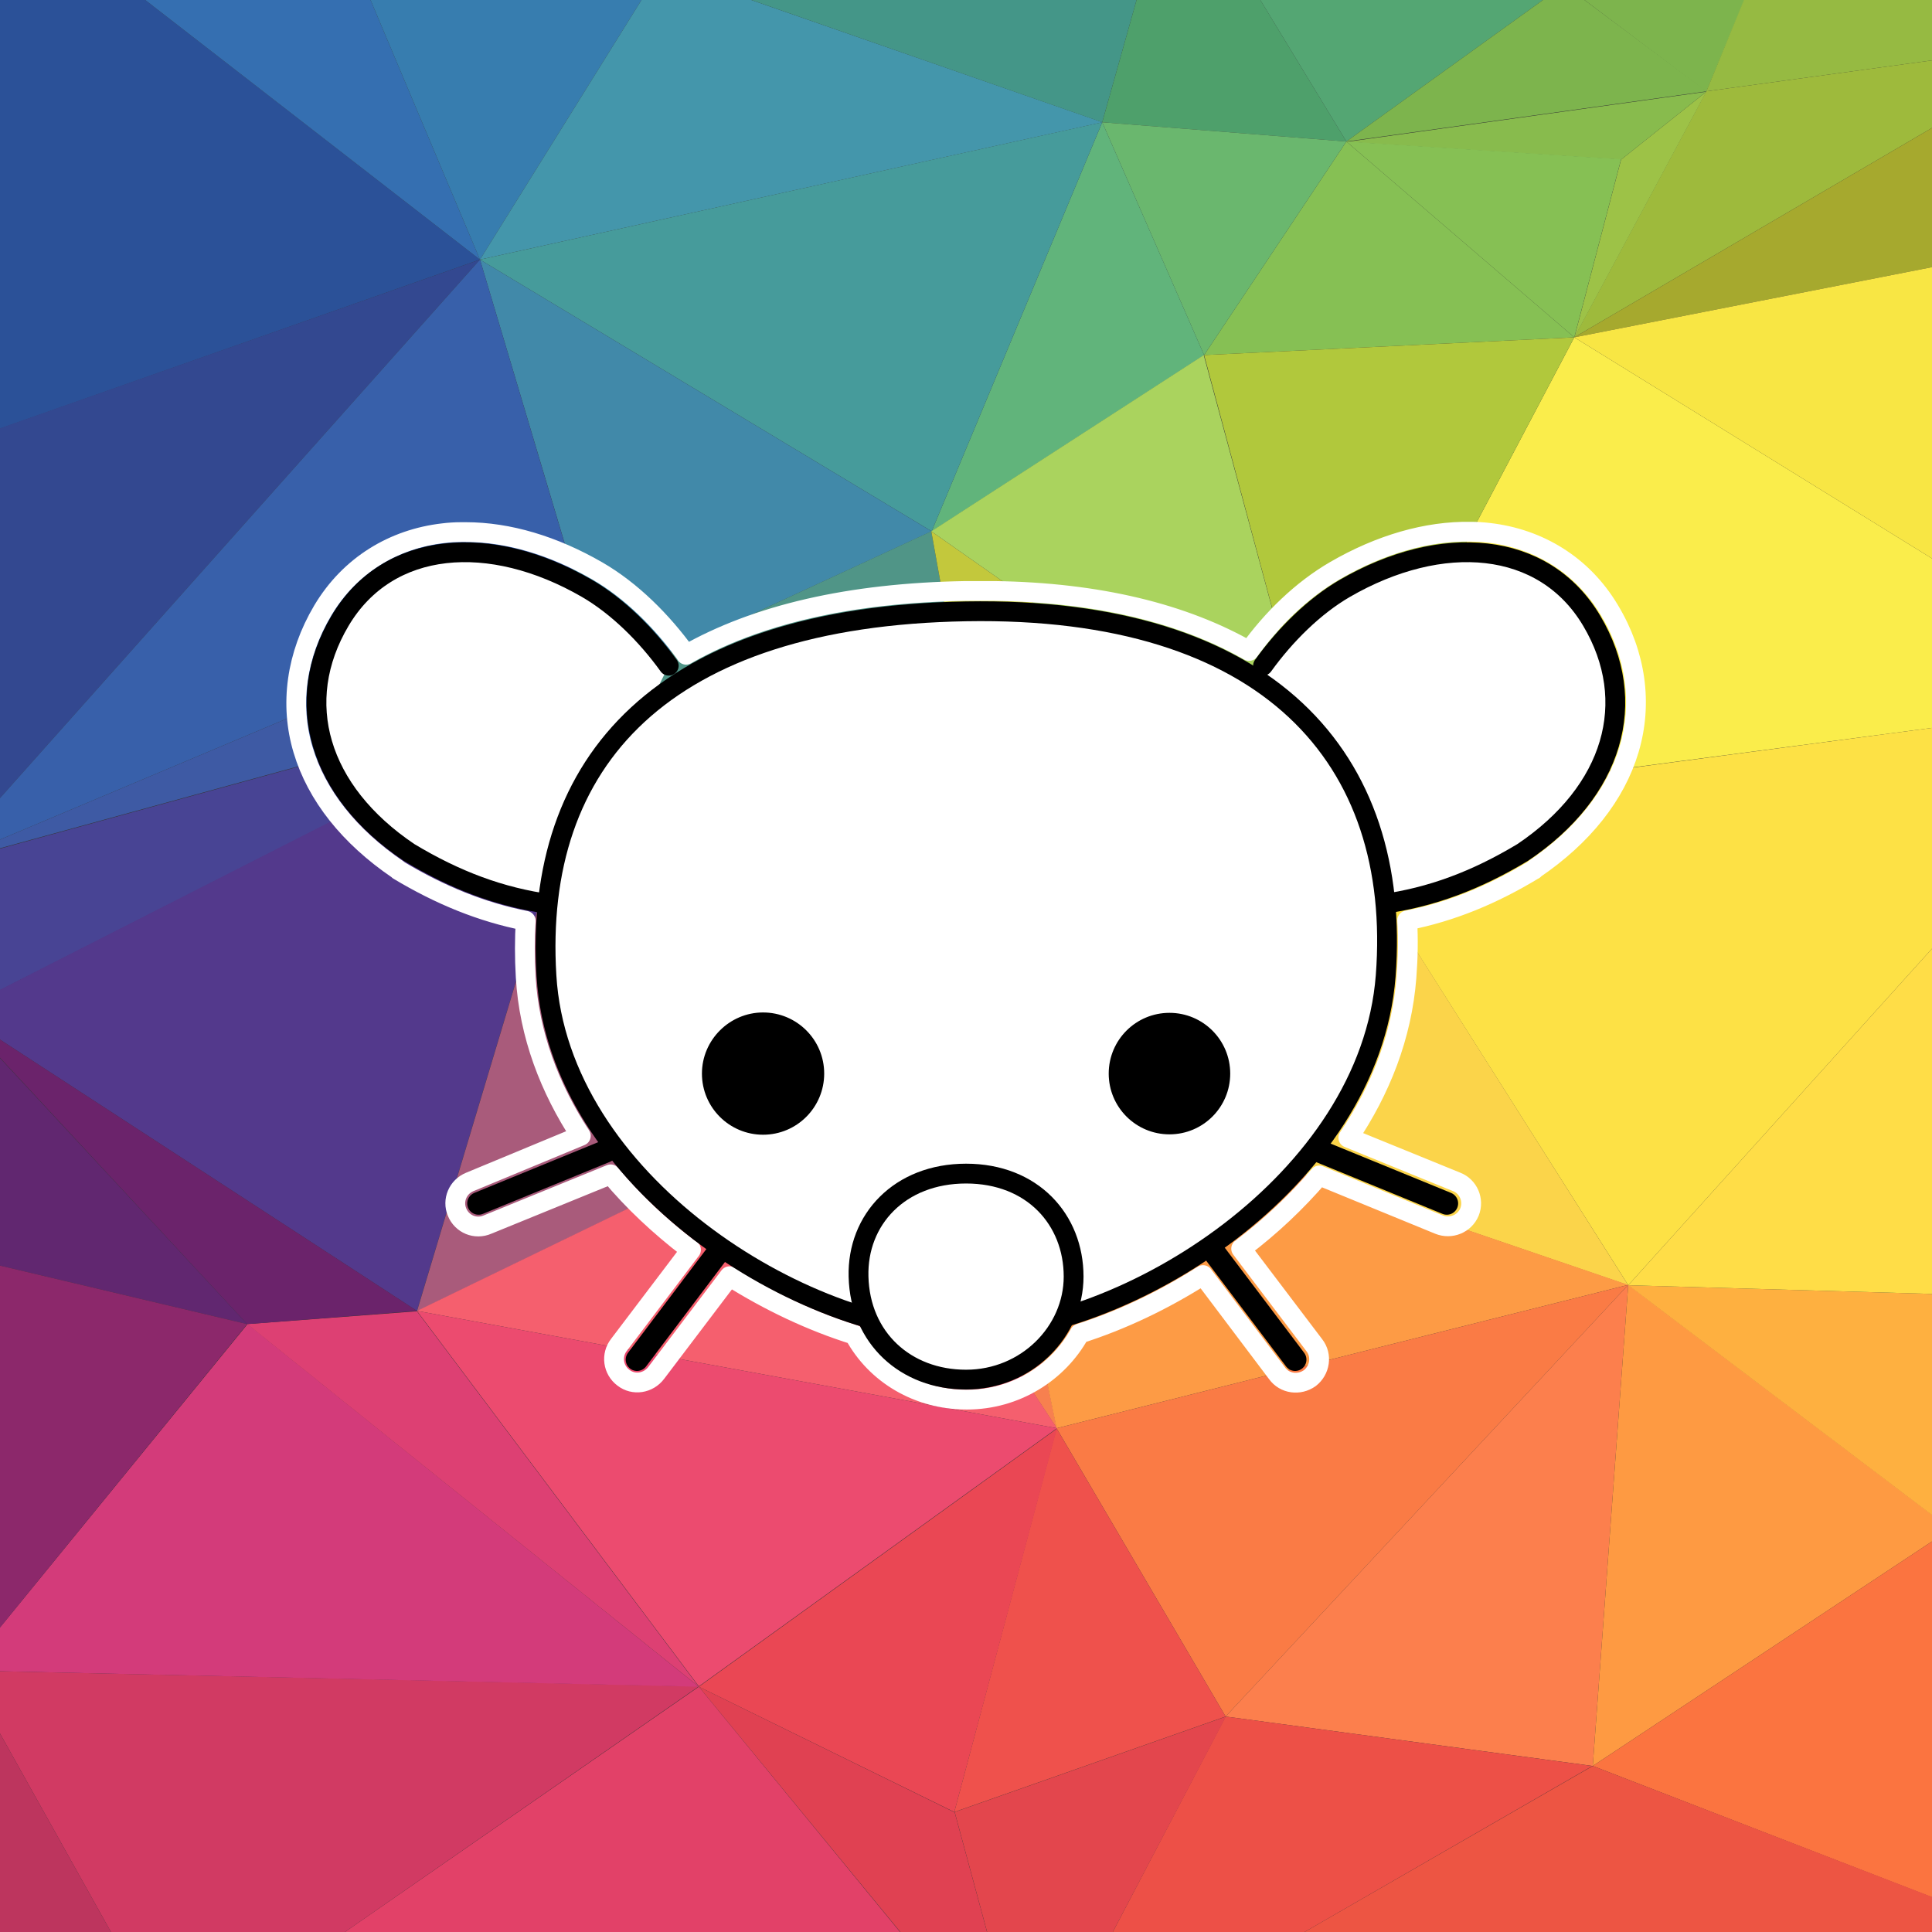 <svg xmlns="http://www.w3.org/2000/svg" xmlns:xlink="http://www.w3.org/1999/xlink" xml:space="preserve" id="Layer_1" x="0" y="0" style="enable-background:new 0 0 512 512" version="1.1" viewBox="0 0 512 512"><rect x="0" y="0" width="512" height="512" fill="#333333" stroke="none"/><style>.st62{fill:#fff;stroke:#000;stroke-width:5.25;stroke-linecap:round;stroke-linejoin:round;stroke-miterlimit:10}</style><g id="Layer_1_00000044884552772027738920000004656105546809904525_"><defs><path id="SVGID_1_" d="M0 0h512v512H0z"/></defs><clipPath id="SVGID_00000065778685596222188760000018209442538631216049_"><use xlink:href="#SVGID_1_" style="overflow:visible"/></clipPath><path d="M0 113.6V0h38.5l88.7 68.8L0 113.6z" style="clip-path:url(#SVGID_00000065778685596222188760000018209442538631216049_);fill:#2b5198"/><defs><path id="SVGID_00000100350093529111872330000016710344742806044556_" d="M0 0h512v512H0z"/></defs><clipPath id="SVGID_00000167380948846718979730000002953123002220748955_"><use xlink:href="#SVGID_00000100350093529111872330000016710344742806044556_" style="overflow:visible"/></clipPath><path d="M38.5 0h59.7l29 68.8L38.5 0z" style="clip-path:url(#SVGID_00000167380948846718979730000002953123002220748955_);fill:#356fb1"/><defs><path id="SVGID_00000166664385565941611320000006431050958103743380_" d="M0 0h512v512H0z"/></defs><clipPath id="SVGID_00000140007613377956569080000003955756937611960737_"><use xlink:href="#SVGID_00000166664385565941611320000006431050958103743380_" style="overflow:visible"/></clipPath><path d="M127.2 68.8 98.2 0H170l-42.8 68.8z" style="clip-path:url(#SVGID_00000140007613377956569080000003955756937611960737_);fill:#377daf"/><defs><path id="SVGID_00000093155178035581075660000011700118832283620758_" d="M0 0h512v512H0z"/></defs><clipPath id="SVGID_00000047755572118904371140000004980467809522818944_"><use xlink:href="#SVGID_00000093155178035581075660000011700118832283620758_" style="overflow:visible"/></clipPath><path d="M127.2 68.8 170 0h29.1l93.1 32.4-165 36.4z" style="clip-path:url(#SVGID_00000047755572118904371140000004980467809522818944_);fill:#4496ab"/><defs><path id="SVGID_00000149375436825525379340000001328536003264195235_" d="M0 0h512v512H0z"/></defs><clipPath id="SVGID_00000088844843699463620160000002330582693807049148_"><use xlink:href="#SVGID_00000149375436825525379340000001328536003264195235_" style="overflow:visible"/></clipPath><path d="M292.1 32.4 199.1 0h102.1l-9.1 32.4z" style="clip-path:url(#SVGID_00000088844843699463620160000002330582693807049148_);fill:#449688"/><defs><path id="SVGID_00000077319667841847517440000000853527841383141799_" d="M0 0h512v512H0z"/></defs><clipPath id="SVGID_00000030477902756510734590000004259176410126178447_"><use xlink:href="#SVGID_00000077319667841847517440000000853527841383141799_" style="overflow:visible"/></clipPath><path d="M292.1 32.4 301.2 0H334l22.8 37.5-64.7-5.1z" style="clip-path:url(#SVGID_00000030477902756510734590000004259176410126178447_);fill:#4ea06b"/><defs><path id="SVGID_00000049922414740158146040000002933446901083389370_" d="M0 0h512v512H0z"/></defs><clipPath id="SVGID_00000131333161885135241960000008043312617001125805_"><use xlink:href="#SVGID_00000049922414740158146040000002933446901083389370_" style="overflow:visible"/></clipPath><path d="M356.8 37.5 334 0h74.9l-52.1 37.5z" style="clip-path:url(#SVGID_00000131333161885135241960000008043312617001125805_);fill:#54a673"/><defs><path id="SVGID_00000066502166819216598300000012812602715588652931_" d="M0 0h512v512H0z"/></defs><clipPath id="SVGID_00000091726329836903098260000013352083369356397462_"><use xlink:href="#SVGID_00000066502166819216598300000012812602715588652931_" style="overflow:visible"/></clipPath><path d="M356.8 37.5 408.9 0h11l32.4 24.2-95.5 13.3z" style="clip-path:url(#SVGID_00000091726329836903098260000013352083369356397462_);fill:#7db44d"/><defs><path id="SVGID_00000072976080405168922610000009249135382632482451_" d="M0 0h512v512H0z"/></defs><clipPath id="SVGID_00000131344446618940018190000017521563841835838896_"><use xlink:href="#SVGID_00000072976080405168922610000009249135382632482451_" style="overflow:visible"/></clipPath><path d="M452.2 24.3 419.9 0h42.4l-10.1 24.3z" style="clip-path:url(#SVGID_00000131344446618940018190000017521563841835838896_);fill:#7db44d"/><defs><path id="SVGID_00000177463096232153550800000009135033123935048102_" d="M0 0h512v512H0z"/></defs><clipPath id="SVGID_00000077318487671307945140000008471818866932723337_"><use xlink:href="#SVGID_00000177463096232153550800000009135033123935048102_" style="overflow:visible"/></clipPath><path d="m512 16-59.8 8.2 10-24.3H512V16z" style="clip-path:url(#SVGID_00000077318487671307945140000008471818866932723337_);fill:#96ba42"/><defs><path id="SVGID_00000045587388932418709430000011891813780049425075_" d="M0 0h512v512H0z"/></defs><clipPath id="SVGID_00000165943193310364975240000003757108417936326539_"><use xlink:href="#SVGID_00000045587388932418709430000011891813780049425075_" style="overflow:visible"/></clipPath><path d="m512 33.9-94.8 55.5 35-65.2L512 16v17.9z" style="clip-path:url(#SVGID_00000165943193310364975240000003757108417936326539_);fill:#9eba3c"/><defs><path id="SVGID_00000124162128863829019900000004460924768958868134_" d="M0 0h512v512H0z"/></defs><clipPath id="SVGID_00000152971605855820964580000002053530863718568626_"><use xlink:href="#SVGID_00000124162128863829019900000004460924768958868134_" style="overflow:visible"/></clipPath><path d="m452.2 24.3-22.6 18-12.4 47.2 35-65.2z" style="clip-path:url(#SVGID_00000152971605855820964580000002053530863718568626_);fill:#9dc247"/><defs><path id="SVGID_00000029765737113060629310000008727519701453509040_" d="M0 0h512v512H0z"/></defs><clipPath id="SVGID_00000093861179532281684430000012158433862721971351_"><use xlink:href="#SVGID_00000029765737113060629310000008727519701453509040_" style="overflow:visible"/></clipPath><path d="m452.2 24.3-22.6 18-72.8-4.7 95.4-13.3z" style="clip-path:url(#SVGID_00000093861179532281684430000012158433862721971351_);fill:#88bb4d"/><defs><path id="SVGID_00000129181224355963417970000015650348450525573263_" d="M0 0h512v512H0z"/></defs><clipPath id="SVGID_00000122704015338434290330000010008158623337019327_"><use xlink:href="#SVGID_00000129181224355963417970000015650348450525573263_" style="overflow:visible"/></clipPath><path d="m417.2 89.4 12.4-47.2-72.8-4.7 60.4 51.9z" style="clip-path:url(#SVGID_00000122704015338434290330000010008158623337019327_);fill:#86c054"/><defs><path id="SVGID_00000028318717761859827490000014753225474735495296_" d="M0 0h512v512H0z"/></defs><clipPath id="SVGID_00000040536617070766513550000016444570741146868882_"><use xlink:href="#SVGID_00000028318717761859827490000014753225474735495296_" style="overflow:visible"/></clipPath><path d="m417.2 89.4-98.1 4.7 37.7-56.6 60.4 51.9z" style="clip-path:url(#SVGID_00000040536617070766513550000016444570741146868882_);fill:#86c054"/><defs><path id="SVGID_00000050637328281777404530000006375584632356708785_" d="M0 0h512v512H0z"/></defs><clipPath id="SVGID_00000064322177771561114110000010021563317149482164_"><use xlink:href="#SVGID_00000050637328281777404530000006375584632356708785_" style="overflow:visible"/></clipPath><path d="m292.1 32.4 27 61.7 37.7-56.6-64.7-5.1z" style="clip-path:url(#SVGID_00000064322177771561114110000010021563317149482164_);fill:#6ab76e"/><defs><path id="SVGID_00000087383249541241073400000008610053070997319341_" d="M0 0h512v512H0z"/></defs><clipPath id="SVGID_00000072966585331798438220000017279656356604384410_"><use xlink:href="#SVGID_00000087383249541241073400000008610053070997319341_" style="overflow:visible"/></clipPath><path d="m292.1 32.4 27 61.7-72.2 46.7 45.2-108.4z" style="clip-path:url(#SVGID_00000072966585331798438220000017279656356604384410_);fill:#61b47b"/><defs><path id="SVGID_00000029027450433862404400000006171665447649285561_" d="M0 0h512v512H0z"/></defs><clipPath id="SVGID_00000013157064876178126230000006316800934391708072_"><use xlink:href="#SVGID_00000029027450433862404400000006171665447649285561_" style="overflow:visible"/></clipPath><path d="M292.1 32.4 127.2 68.8l119.7 72 45.2-108.4z" style="clip-path:url(#SVGID_00000013157064876178126230000006316800934391708072_);fill:#469b9b"/><defs><path id="SVGID_00000169555795384239385070000011351062171003214497_" d="M0 0h512v512H0z"/></defs><clipPath id="SVGID_00000042728262677192652800000015308176436770083234_"><use xlink:href="#SVGID_00000169555795384239385070000011351062171003214497_" style="overflow:visible"/></clipPath><path d="M160.6 180.7 127.2 68.8l119.7 72-86.3 39.9z" style="clip-path:url(#SVGID_00000042728262677192652800000015308176436770083234_);fill:#4189a9"/><defs><path id="SVGID_00000115515181531544313540000018322945550987581067_" d="M0 0h512v512H0z"/></defs><clipPath id="SVGID_00000136390697712344738430000005829667558272592305_"><use xlink:href="#SVGID_00000115515181531544313540000018322945550987581067_" style="overflow:visible"/></clipPath><path d="M0 211.5v-98l127.2-44.7L0 211.5z" style="clip-path:url(#SVGID_00000136390697712344738430000005829667558272592305_);fill:#334890"/><defs><path id="SVGID_00000023995966843562744370000011152693014815037577_" d="M0 0h512v512H0z"/></defs><clipPath id="SVGID_00000031179238241428785500000000953204440960648088_"><use xlink:href="#SVGID_00000023995966843562744370000011152693014815037577_" style="overflow:visible"/></clipPath><path d="M0 222.5v-11L127.2 68.8l26.5 88.9L0 222.5z" style="clip-path:url(#SVGID_00000031179238241428785500000000953204440960648088_);fill:#3860aa"/><defs><path id="SVGID_00000045601597119703035110000000156478745256146341_" d="M0 0h512v512H0z"/></defs><clipPath id="SVGID_00000143579877109442310840000006970995447345748872_"><use xlink:href="#SVGID_00000045601597119703035110000000156478745256146341_" style="overflow:visible"/></clipPath><path d="M0 224.8v-2.3l153.7-64.8 6.9 23L0 224.8z" style="clip-path:url(#SVGID_00000143579877109442310840000006970995447345748872_);fill:#3e5aa4"/><defs><path id="SVGID_00000073000146291380156470000015022840054033482650_" d="M0 0h512v512H0z"/></defs><clipPath id="SVGID_00000119084725231364810550000018412808988905369013_"><use xlink:href="#SVGID_00000073000146291380156470000015022840054033482650_" style="overflow:visible"/></clipPath><path d="M0 262.4v-37.5l160.6-44.1L0 262.4z" style="clip-path:url(#SVGID_00000119084725231364810550000018412808988905369013_);fill:#484494"/><defs><path id="SVGID_00000016034756439283781050000006944996442933879436_" d="M0 0h512v512H0z"/></defs><clipPath id="SVGID_00000107579397015011969170000003381999828815154331_"><use xlink:href="#SVGID_00000016034756439283781050000006944996442933879436_" style="overflow:visible"/></clipPath><path d="M110.5 347.4 0 275.5v-13.2l160.6-81.7-50.1 166.8z" style="clip-path:url(#SVGID_00000107579397015011969170000003381999828815154331_);fill:#53398c"/><defs><path id="SVGID_00000057115303219550944400000014147450660657880737_" d="M0 0h512v512H0z"/></defs><clipPath id="SVGID_00000165207067858840565020000006210016059109415565_"><use xlink:href="#SVGID_00000057115303219550944400000014147450660657880737_" style="overflow:visible"/></clipPath><path d="m160.6 180.7 63.1 111.9-113.2 54.9 50.1-166.8z" style="clip-path:url(#SVGID_00000165207067858840565020000006210016059109415565_);fill:#a95b7b"/><defs><path id="SVGID_00000083773893723550207760000007506388035628290723_" d="M0 0h512v512H0z"/></defs><clipPath id="SVGID_00000023262197041707024570000016128213509476371852_"><use xlink:href="#SVGID_00000083773893723550207760000007506388035628290723_" style="overflow:visible"/></clipPath><path d="m160.6 180.7 63.1 111.9 32.9-97.7-96-14.2z" style="clip-path:url(#SVGID_00000023262197041707024570000016128213509476371852_);fill:#8a8967"/><defs><path id="SVGID_00000057120387462097837270000007727141668593410709_" d="M0 0h512v512H0z"/></defs><clipPath id="SVGID_00000010295350781073004540000004636675103754732710_"><use xlink:href="#SVGID_00000057120387462097837270000007727141668593410709_" style="overflow:visible"/></clipPath><path d="m160.6 180.7 86.2-39.9 9.7 54-95.9-14.1z" style="clip-path:url(#SVGID_00000010295350781073004540000004636675103754732710_);fill:#509587"/><defs><path id="SVGID_00000093149785815895145460000011963858742203377835_" d="M0 0h512v512H0z"/></defs><clipPath id="SVGID_00000162349620493496932900000006822147599449045148_"><use xlink:href="#SVGID_00000093149785815895145460000011963858742203377835_" style="overflow:visible"/></clipPath><path d="m351.4 214.1-104.6-73.3 9.7 54 94.9 19.3z" style="clip-path:url(#SVGID_00000162349620493496932900000006822147599449045148_);fill:#c3c83c"/><defs><path id="SVGID_00000074408694956018832540000007420174793441931181_" d="M0 0h512v512H0z"/></defs><clipPath id="SVGID_00000036948803653018667020000001504648774054368900_"><use xlink:href="#SVGID_00000074408694956018832540000007420174793441931181_" style="overflow:visible"/></clipPath><path d="m351.4 214.1-104.6-73.3L319 94.1l32.4 120z" style="clip-path:url(#SVGID_00000036948803653018667020000001504648774054368900_);fill:#aad35e"/><defs><path id="SVGID_00000139288829297784589850000011334798988621442228_" d="M0 0h512v512H0z"/></defs><clipPath id="SVGID_00000131327661244433972940000004822946770709833869_"><use xlink:href="#SVGID_00000139288829297784589850000011334798988621442228_" style="overflow:visible"/></clipPath><path d="m512 192.9-160.6 21.2 65.8-124.7L512 148v44.9z" style="clip-path:url(#SVGID_00000131327661244433972940000004822946770709833869_);fill:#faed4b"/><defs><path id="SVGID_00000060027627653644834150000000031492873522189979_" d="M0 0h512v512H0z"/></defs><clipPath id="SVGID_00000021818153869819076520000016238616132219582364_"><use xlink:href="#SVGID_00000060027627653644834150000000031492873522189979_" style="overflow:visible"/></clipPath><path d="m351.4 214.1 65.8-124.7-98.1 4.7 32.3 120z" style="clip-path:url(#SVGID_00000021818153869819076520000016238616132219582364_);fill:#b1c83c"/><defs><path id="SVGID_00000049223203167686508890000005276850910714463872_" d="M0 0h512v512H0z"/></defs><clipPath id="SVGID_00000181777542400014647070000009919880268510376098_"><use xlink:href="#SVGID_00000049223203167686508890000005276850910714463872_" style="overflow:visible"/></clipPath><path d="m512 70.8-94.8 18.6L512 33.9v36.9z" style="clip-path:url(#SVGID_00000181777542400014647070000009919880268510376098_);fill:#a6a92e"/><defs><path id="SVGID_00000170245235057455818910000013394433082867179433_" d="M0 0h512v512H0z"/></defs><clipPath id="SVGID_00000006709503691237022990000016996381013383749280_"><use xlink:href="#SVGID_00000170245235057455818910000013394433082867179433_" style="overflow:visible"/></clipPath><path d="m512 148-94.8-58.6L512 70.8V148z" style="clip-path:url(#SVGID_00000006709503691237022990000016996381013383749280_);fill:#f8e644"/><defs><path id="SVGID_00000168076008628106773370000014855521965159178407_" d="M0 0h512v512H0z"/></defs><clipPath id="SVGID_00000032610052798774322760000016425772837221019052_"><use xlink:href="#SVGID_00000168076008628106773370000014855521965159178407_" style="overflow:visible"/></clipPath><path d="m512 251.4-80.5 89.2-80.1-126.4L512 192.9v58.5z" style="clip-path:url(#SVGID_00000032610052798774322760000016425772837221019052_);fill:#fde145"/><defs><path id="SVGID_00000080905093242379851920000005097987288126906283_" d="M0 0h512v512H0z"/></defs><clipPath id="SVGID_00000118376438082689521450000003771798298356145045_"><use xlink:href="#SVGID_00000080905093242379851920000005097987288126906283_" style="overflow:visible"/></clipPath><path d="m351.4 214.1 80.1 126.5L260 282l91.4-67.9z" style="clip-path:url(#SVGID_00000118376438082689521450000003771798298356145045_);fill:#fbd44a"/><defs><path id="SVGID_00000053529921530763538620000007476782350490537897_" d="M0 0h512v512H0z"/></defs><clipPath id="SVGID_00000183966430457122426910000003535112975891566259_"><use xlink:href="#SVGID_00000053529921530763538620000007476782350490537897_" style="overflow:visible"/></clipPath><path d="m351.4 214.1-94.9-19.3L260 282l91.4-67.9z" style="clip-path:url(#SVGID_00000183966430457122426910000003535112975891566259_);fill:#fad247"/><defs><path id="SVGID_00000036239802477206804510000016910010923604844963_" d="M0 0h512v512H0z"/></defs><clipPath id="SVGID_00000046309719942369616440000010902722264596514970_"><use xlink:href="#SVGID_00000036239802477206804510000016910010923604844963_" style="overflow:visible"/></clipPath><path d="m223.7 292.6 32.9-97.7L260 282l-36.3 10.6z" style="clip-path:url(#SVGID_00000046309719942369616440000010902722264596514970_);fill:#f8b456"/><defs><path id="SVGID_00000106869192943183172250000013961602629093046450_" d="M0 0h512v512H0z"/></defs><clipPath id="SVGID_00000177454114557465187820000013220777747001426328_"><use xlink:href="#SVGID_00000106869192943183172250000013961602629093046450_" style="overflow:visible"/></clipPath><path d="m223.7 292.6 56.4 86L260 282l-36.3 10.6z" style="clip-path:url(#SVGID_00000177454114557465187820000013220777747001426328_);fill:#f7804f"/><defs><path id="SVGID_00000016784767725680322030000006345194727031738557_" d="M0 0h512v512H0z"/></defs><clipPath id="SVGID_00000010304919535004310770000016924976019564929981_"><use xlink:href="#SVGID_00000016784767725680322030000006345194727031738557_" style="overflow:visible"/></clipPath><path d="m280 378.5 151.5-38L260 282l20 96.5z" style="clip-path:url(#SVGID_00000010304919535004310770000016924976019564929981_);fill:#fd9b45"/><defs><path id="SVGID_00000000904145356071387240000010417877855863680930_" d="M0 0h512v512H0z"/></defs><clipPath id="SVGID_00000010269905455700155730000002974930371101573546_"><use xlink:href="#SVGID_00000000904145356071387240000010417877855863680930_" style="overflow:visible"/></clipPath><path d="m280 378.5 151.5-38-106.7 114.4-44.8-76.4z" style="clip-path:url(#SVGID_00000010269905455700155730000002974930371101573546_);fill:#fa7b45"/><defs><path id="SVGID_00000112601865062580640330000002328409662114880900_" d="M0 0h512v512H0z"/></defs><clipPath id="SVGID_00000146475673813221464320000012288355606366628026_"><use xlink:href="#SVGID_00000112601865062580640330000002328409662114880900_" style="overflow:visible"/></clipPath><path d="m422.1 468 9.4-127.5-106.7 114.4 97.3 13.1z" style="clip-path:url(#SVGID_00000146475673813221464320000012288355606366628026_);fill:#fc7f4d"/><defs><path id="SVGID_00000172424470401990709860000014213456742062453942_" d="M0 0h512v512H0z"/></defs><clipPath id="SVGID_00000008866398311869194340000001386505774921975713_"><use xlink:href="#SVGID_00000172424470401990709860000014213456742062453942_" style="overflow:visible"/></clipPath><path d="M512 408.5 422.1 468l9.4-127.5 80.5 60.9v7.1z" style="clip-path:url(#SVGID_00000008866398311869194340000001386505774921975713_);fill:#fe9a42"/><defs><path id="SVGID_00000136375605190008252900000000033470711661975477_" d="M0 0h512v512H0z"/></defs><clipPath id="SVGID_00000022549380570845903330000015349122189710156458_"><use xlink:href="#SVGID_00000136375605190008252900000000033470711661975477_" style="overflow:visible"/></clipPath><path d="m512 401.5-80.5-60.9 80.5 2.3v58.6z" style="clip-path:url(#SVGID_00000022549380570845903330000015349122189710156458_);fill:#feb040"/><defs><path id="SVGID_00000168802828187617615270000006001456726662666424_" d="M0 0h512v512H0z"/></defs><clipPath id="SVGID_00000085949748015264359580000010592887918730363056_"><use xlink:href="#SVGID_00000168802828187617615270000006001456726662666424_" style="overflow:visible"/></clipPath><path d="m512 342.9-80.5-2.3 80.5-89.2v91.5z" style="clip-path:url(#SVGID_00000085949748015264359580000010592887918730363056_);fill:#ffdd47"/><defs><path id="SVGID_00000143611419143503766590000001516892570105544622_" d="M0 0h512v512H0z"/></defs><clipPath id="SVGID_00000155130243747937025460000007427165685013168784_"><use xlink:href="#SVGID_00000143611419143503766590000001516892570105544622_" style="overflow:visible"/></clipPath><path d="M512 502.8 422.1 468l89.9-59.5v94.3z" style="clip-path:url(#SVGID_00000155130243747937025460000007427165685013168784_);fill:#fb7440"/><defs><path id="SVGID_00000098192686937246308430000009315840504214363279_" d="M0 0h512v512H0z"/></defs><clipPath id="SVGID_00000112616697826461746580000010428184801297442199_"><use xlink:href="#SVGID_00000098192686937246308430000009315840504214363279_" style="overflow:visible"/></clipPath><path d="M512 512H345.7l76.4-44 89.9 34.7v9.3z" style="clip-path:url(#SVGID_00000112616697826461746580000010428184801297442199_);fill:#ed5543"/><defs><path id="SVGID_00000013151126987050661050000013884666639176064903_" d="M0 0h512v512H0z"/></defs><clipPath id="SVGID_00000013152986398757244530000018012310188668057986_"><use xlink:href="#SVGID_00000013151126987050661050000013884666639176064903_" style="overflow:visible"/></clipPath><path d="M345.7 512h-50.8l29.9-57.1L422 468l-76.3 44z" style="clip-path:url(#SVGID_00000013152986398757244530000018012310188668057986_);fill:#ed5047"/><defs><path id="SVGID_00000089541893749480901960000011908293786566041791_" d="M0 0h512v512H0z"/></defs><clipPath id="SVGID_00000034088436256108552620000007783919130296803498_"><use xlink:href="#SVGID_00000089541893749480901960000011908293786566041791_" style="overflow:visible"/></clipPath><path d="M294.9 512h-33.3l-8.6-31.8 71.9-25.3-30 57.1z" style="clip-path:url(#SVGID_00000034088436256108552620000007783919130296803498_);fill:#e3464d"/><defs><path id="SVGID_00000030461382331585367240000001586595668027245739_" d="M0 0h512v512H0z"/></defs><clipPath id="SVGID_00000137091486226608916060000014690823799521917371_"><use xlink:href="#SVGID_00000030461382331585367240000001586595668027245739_" style="overflow:visible"/></clipPath><path d="m252.9 480.2 71.9-25.3-44.8-76.4-27.1 101.7z" style="clip-path:url(#SVGID_00000137091486226608916060000014690823799521917371_);fill:#ef514c"/><defs><path id="SVGID_00000119831320649276113940000006052475326829675170_" d="M0 0h512v512H0z"/></defs><clipPath id="SVGID_00000002380580282279211410000018430732936315862459_"><use xlink:href="#SVGID_00000119831320649276113940000006052475326829675170_" style="overflow:visible"/></clipPath><path d="m110.5 347.4 113.2-54.9 56.4 86-169.6-31.1z" style="clip-path:url(#SVGID_00000002380580282279211410000018430732936315862459_);fill:#f55f6e"/><defs><path id="SVGID_00000121986924577981372100000001553258672566311087_" d="M0 0h512v512H0z"/></defs><clipPath id="SVGID_00000153701978438381353260000000484399708949414075_"><use xlink:href="#SVGID_00000121986924577981372100000001553258672566311087_" style="overflow:visible"/></clipPath><path d="m110.5 347.4 74.7 99.5 94.9-68.4" style="clip-path:url(#SVGID_00000153701978438381353260000000484399708949414075_);fill:#ec4b6f"/><defs><path id="SVGID_00000057110882794888725350000016435765294827067520_" d="M0 0h512v512H0z"/></defs><clipPath id="SVGID_00000098908031849803843800000001246680484746686602_"><use xlink:href="#SVGID_00000057110882794888725350000016435765294827067520_" style="overflow:visible"/></clipPath><path d="M252.9 480.2 185.2 447l94.9-68.4-27.2 101.6z" style="clip-path:url(#SVGID_00000098908031849803843800000001246680484746686602_);fill:#ea4754"/><defs><path id="SVGID_00000153663640365233322460000006209872988237672855_" d="M0 0h512v512H0z"/></defs><clipPath id="SVGID_00000023974361492387713430000015409901678354582179_"><use xlink:href="#SVGID_00000153663640365233322460000006209872988237672855_" style="overflow:visible"/></clipPath><path d="m238.6 512-53.4-65 67.8 33.3 8.6 31.8-23-.1z" style="clip-path:url(#SVGID_00000023974361492387713430000015409901678354582179_);fill:#e04152"/><defs><path id="SVGID_00000103951165014813737650000010843872271818854543_" d="M0 0h512v512H0z"/></defs><clipPath id="SVGID_00000140005504345036492990000016340512872332147853_"><use xlink:href="#SVGID_00000103951165014813737650000010843872271818854543_" style="overflow:visible"/></clipPath><path d="m91.4 512 93.8-65 53.4 65.1-147.2-.1z" style="clip-path:url(#SVGID_00000140005504345036492990000016340512872332147853_);fill:#e24168"/><defs><path id="SVGID_00000152256082315402187070000000260118067696112023_" d="M0 0h512v512H0z"/></defs><clipPath id="SVGID_00000115508572821682437980000010144233408211885465_"><use xlink:href="#SVGID_00000152256082315402187070000000260118067696112023_" style="overflow:visible"/></clipPath><path d="M91.4 512h-62L0 459.4v-16.5l185.2 4L91.4 512z" style="clip-path:url(#SVGID_00000115508572821682437980000010144233408211885465_);fill:#d13a63"/><defs><path id="SVGID_00000010989894791169416260000008794868409831363507_" d="M0 0h512v512H0z"/></defs><clipPath id="SVGID_00000100374451205109648050000007556311420064571285_"><use xlink:href="#SVGID_00000010989894791169416260000008794868409831363507_" style="overflow:visible"/></clipPath><path d="M0 512v-52.6L29.4 512H0z" style="clip-path:url(#SVGID_00000100374451205109648050000007556311420064571285_);fill:#bd355e"/><defs><path id="SVGID_00000154428172343388462980000012147453667936001694_" d="M0 0h512v512H0z"/></defs><clipPath id="SVGID_00000167354708183625640400000001564651885123384989_"><use xlink:href="#SVGID_00000154428172343388462980000012147453667936001694_" style="overflow:visible"/></clipPath><path d="M0 442.9v-11.6l65.6-80.4L185.2 447 0 442.9z" style="clip-path:url(#SVGID_00000167354708183625640400000001564651885123384989_);fill:#d33b7a"/><defs><path id="SVGID_00000163030510859319723740000011119956466848951476_" d="M0 0h512v512H0z"/></defs><clipPath id="SVGID_00000096777492386865769010000010818717145360403610_"><use xlink:href="#SVGID_00000163030510859319723740000011119956466848951476_" style="overflow:visible"/></clipPath><path d="M65.5 350.9 185.2 447l-74.7-99.5-45 3.4z" style="clip-path:url(#SVGID_00000096777492386865769010000010818717145360403610_);fill:#dd4073"/><defs><path id="SVGID_00000111882484262631852910000010407051449549698735_" d="M0 0h512v512H0z"/></defs><clipPath id="SVGID_00000183240708126706183660000009620057720712753847_"><use xlink:href="#SVGID_00000111882484262631852910000010407051449549698735_" style="overflow:visible"/></clipPath><path d="M65.5 350.9 0 280.3v-4.8l110.5 71.9-45 3.5z" style="clip-path:url(#SVGID_00000183240708126706183660000009620057720712753847_);fill:#6b236b"/><defs><path id="SVGID_00000037680680378577026220000017703840217833960099_" d="M0 0h512v512H0z"/></defs><clipPath id="SVGID_00000073694581503034166930000015889284251900071823_"><use xlink:href="#SVGID_00000037680680378577026220000017703840217833960099_" style="overflow:visible"/></clipPath><path d="M0 335.4v-55l65.5 70.5L0 335.4z" style="clip-path:url(#SVGID_00000073694581503034166930000015889284251900071823_);fill:#612770"/><defs><path id="SVGID_00000081642318069080925710000009415085399587983239_" d="M0 0h512v512H0z"/></defs><clipPath id="SVGID_00000111894224824208584190000017545351239359365017_"><use xlink:href="#SVGID_00000081642318069080925710000009415085399587983239_" style="overflow:visible"/></clipPath><path d="M0 431.3v-95.9l65.5 15.5L0 431.3z" style="clip-path:url(#SVGID_00000111894224824208584190000017545351239359365017_);fill:#8c286b"/><defs><path id="SVGID_00000125597099138746038260000007571119242314426790_" d="M0 0h512v512H0z"/></defs><clipPath id="SVGID_00000132778134227718787800000006241261353318807992_"><use xlink:href="#SVGID_00000125597099138746038260000007571119242314426790_" style="overflow:visible"/></clipPath></g><g id="layer1_00000159450455357436027290000009146725095199940260_" transform="translate(-36.38 -256.786)"><path id="path817-3_00000142877095274698506600000011184462987732776878_" d="M159.8 397.8h-1.1c-1.7 0-3.3.1-4.9.3-13 1.5-24.7 8.4-31.9 20.5-7 11.8-8.8 24.9-5.2 36.9 3.6 12.1 12.3 23 25.1 31.7.1.1.2.1.2.2 11 6.6 22 11.1 33.7 13.4-.3 4.8-.3 9.8 0 14.9.9 15.4 6.4 29.6 14.6 42.1L160.9 570c-3.2 1.3-4.7 4.9-3.4 8 1.3 3.2 4.9 4.7 8.1 3.3l32.6-13.3c6 7.2 13 13.7 20.4 19.4l.9.6-19.1 25.2c-2.1 2.7-1.6 6.6 1.2 8.7 2.7 2.1 6.6 1.5 8.7-1.3l19.4-25.6c10.6 6.7 21.9 12 33.1 15.5 5.7 10.5 16.9 17.2 29.8 17.2 13 0 24.2-7.2 29.9-17.5 11-3.5 22.2-8.8 32.7-15.5l19.6 26c2 2.8 5.9 3.3 8.7 1.3 2.7-2.1 3.3-6 1.2-8.7l-19.4-25.6c.1-.1.3-.2.4-.3 7.4-5.6 14.2-12 20.3-19.1l31.7 13c3.2 1.3 6.8-.2 8.1-3.3 1.3-3.2-.3-6.8-3.4-8l-28.7-11.7c8.5-12.6 14.2-26.9 15.4-42.5.4-5.1.5-10.2.2-15.1 11.7-2.3 22.6-6.8 33.5-13.4.1 0 .2-.1.2-.2 12.8-8.7 21.5-19.6 25.1-31.7 3.6-12.1 1.9-25.1-5.2-36.9-7.2-12.1-18.9-19-31.9-20.5-1.6-.2-3.3-.3-4.9-.3-11.6-.2-24 3.4-35.9 10.3-8.8 5.1-16.7 12.8-22.8 21.3-17.3-9.9-39.8-15.5-67.5-15.9h-7.6c-30.8.5-55.5 6.3-74.1 16.9 0-.1-.1-.1-.1-.2-6.3-8.7-14.4-16.8-23.4-22-11.6-6.7-23.6-10.3-34.9-10.3h0z" style="fill:none;stroke:#fff;stroke-width:5.25;stroke-linecap:round;stroke-linejoin:round;stroke-miterlimit:10"/><path id="path1087_00000150781578272259943020000016400027563912496027_" d="M371.1 433.2c5.9-8.2 13.6-15.8 21.7-20.5 25.6-14.8 52.7-12.8 65.4 8.6 12.7 21.4 5.8 45.2-18.3 61.4-12.3 7.4-24.2 11.9-37.4 13.7m-188.9-63.2c-5.9-8.2-13.6-15.8-21.7-20.5-25.6-14.8-52.7-12.8-65.4 8.6-12.7 21.4-5.8 45.2 18.3 61.4 12.3 7.4 24.2 11.9 37.4 13.7" class="st62"/><path id="path969_00000005265271486962101380000012337681786077735338_" d="M403.6 515.4c4.4-57.6-31-98-111.2-96.6s-114.7 39.4-111.2 96.6c3.3 54.6 68 94.7 110.8 94.7s107.4-40.2 111.6-94.7z" class="st62"/><path id="path1084_00000101104558612373531170000014885427460688208514_" d="M330.2 541.3c0 8.9 7.2 16.1 16.1 16.1 8.9 0 16.1-7.2 16.1-16.1 0-8.9-7.2-16.1-16.1-16.1-8.9 0-16.1 7.2-16.1 16.1zm-107.8 0c0 9 7.3 16.2 16.2 16.2 9 0 16.2-7.3 16.2-16.2 0-9-7.3-16.2-16.2-16.2s-16.2 7.3-16.2 16.2z"/><path id="path1008_00000159432767391596693140000003375915804327089805_" d="m226.2 589.3-21 27.8m153.4-27.8 21 27.8m-182.7-55.2-33.7 13.8m222.9-13.8 33.7 13.8" style="fill:none;stroke:#000;stroke-width:6;stroke-linecap:round;stroke-miterlimit:10"/><path id="path1115_00000147194250314889227560000017094108710278492342_" d="M292.4 567.8c-17.6 0-28.9 12.2-28.5 27.3.4 16.3 12.5 27.3 28.5 27.3s28.5-12.7 28.5-27.3c0-15.1-10.9-27.3-28.5-27.3z" class="st62"/></g></svg>